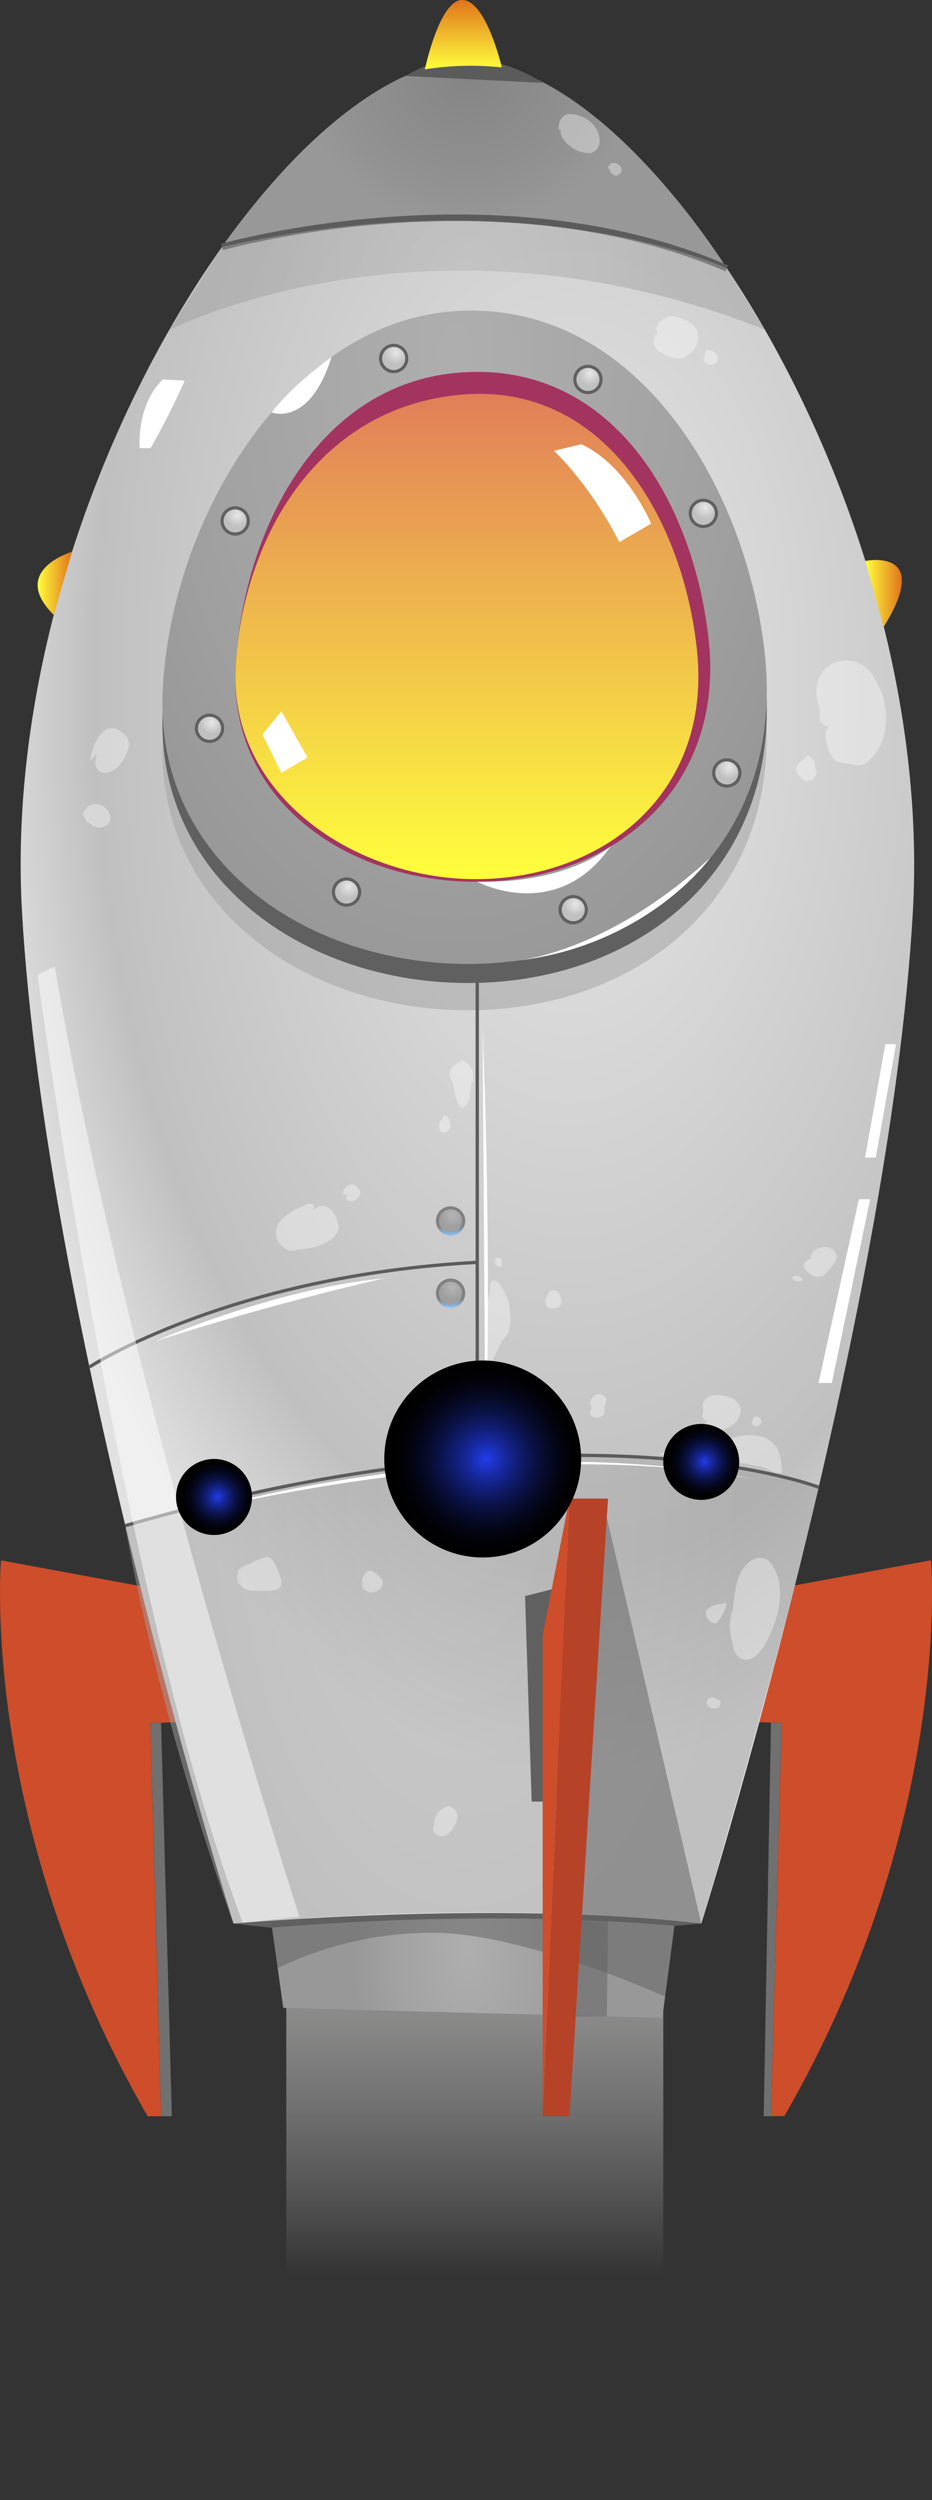 <svg xmlns="http://www.w3.org/2000/svg" xmlns:xlink="http://www.w3.org/1999/xlink" viewBox="0 0 209.29 561.09"><rect x="0" y="0" width="209.29" height="561.09" fill="#333333" stroke="none"/><defs><style>.cls-1{isolation:isolate;}.cls-2{fill:url(#Gradient_bez_nazwy_16);}.cls-3{fill:#ce4d2a;}.cls-10,.cls-11,.cls-12,.cls-13,.cls-14,.cls-15,.cls-16,.cls-18,.cls-19,.cls-20,.cls-21,.cls-22,.cls-23,.cls-24,.cls-25,.cls-26,.cls-27,.cls-28,.cls-29,.cls-3,.cls-30,.cls-31,.cls-32,.cls-34,.cls-35,.cls-36,.cls-37,.cls-38,.cls-4,.cls-40,.cls-41,.cls-42,.cls-5,.cls-6,.cls-8,.cls-9{fill-rule:evenodd;}.cls-4{fill:url(#Áĺçűě_ííűé_ăđŕäčĺíň_14);}.cls-16,.cls-5{fill:#606060;}.cls-6{fill:url(#radial-gradient);}.cls-7,.cls-8{fill:#5b5b5b;}.cls-9{fill:url(#Áĺçűě_ííűé_ăđŕäčĺíň_136);}.cls-10,.cls-11,.cls-16,.cls-18,.cls-36{opacity:0.5;}.cls-10,.cls-11,.cls-18{mix-blend-mode:multiply;}.cls-10{fill:url(#Áĺçűě_ííűé_ăđŕäčĺíň_11);}.cls-11{fill:url(#Áĺçűě_ííűé_ăđŕäčĺíň_11-2);}.cls-12{fill:url(#Áĺçűě_ííűé_ăđŕäčĺíň_12);}.cls-13{fill:#a3345f;}.cls-14{fill:url(#Áĺçűě_ííűé_ăđŕäčĺíň_129);}.cls-15{fill:url(#Áĺçűě_ííűé_ăđŕäčĺíň_12-2);}.cls-17,.cls-33,.cls-36,.cls-37,.cls-38{fill:#fff;}.cls-18{fill:url(#Áĺçűě_ííűé_ăđŕäčĺíň_11-3);}.cls-19{fill:url(#Áĺçűě_ííűé_ăđŕäčĺíň_8);}.cls-20{fill:url(#Áĺçűě_ííűé_ăđŕäčĺíň_10);}.cls-21{fill:url(#Áĺçűě_ííűé_ăđŕäčĺíň_8-2);}.cls-22{fill:url(#Áĺçűě_ííűé_ăđŕäčĺíň_10-2);}.cls-23{fill:url(#Áĺçűě_ííűé_ăđŕäčĺíň_9);}.cls-24{fill:url(#Áĺçűě_ííűé_ăđŕäčĺíň_9-2);}.cls-25{fill:url(#Áĺçűě_ííűé_ăđŕäčĺíň_9-3);}.cls-26{fill:url(#Áĺçűě_ííűé_ăđŕäčĺíň_9-4);}.cls-27{fill:url(#Áĺçűě_ííűé_ăđŕäčĺíň_9-5);}.cls-28{fill:url(#Áĺçűě_ííűé_ăđŕäčĺíň_9-6);}.cls-29{fill:url(#Áĺçűě_ííűé_ăđŕäčĺíň_9-7);}.cls-30{fill:url(#Áĺçűě_ííűé_ăđŕäčĺíň_9-8);}.cls-31{fill:#707070;}.cls-32{fill:#b64227;}.cls-33,.cls-36,.cls-37,.cls-39{mix-blend-mode:soft-light;}.cls-34{fill:url(#Áĺçűě_ííűé_ăđŕäčĺíň_136-2);}.cls-35{fill:url(#Áĺçűě_ííűé_ăđŕäčĺíň_136-3);}.cls-39{opacity:0.36;}.cls-40{fill:url(#Áĺçűě_ííűé_ăđŕäčĺíň_8-3);}.cls-41{fill:url(#Áĺçűě_ííűé_ăđŕäčĺíň_8-4);}.cls-42{fill:url(#Áĺçűě_ííűé_ăđŕäčĺíň_8-5);}.cls-43,.cls-44,.cls-45{mix-blend-mode:screen;}.cls-43{fill:url(#Áĺçűě_ííűé_ăđŕäčĺíň_217);}.cls-44{fill:url(#Áĺçűě_ííűé_ăđŕäčĺíň_217-2);}.cls-45{fill:url(#Áĺçűě_ííűé_ăđŕäčĺíň_217-3);}</style><linearGradient id="Gradient_bez_nazwy_16" x1="106.62" y1="401.78" x2="106.62" y2="510.64" gradientUnits="userSpaceOnUse"><stop offset="0" stop-color="#b0b0af"/><stop offset="1" stop-color="#fff" stop-opacity="0"/></linearGradient><radialGradient id="Áĺçűě_ííűé_ăđŕäčĺíň_14" cx="-215.29" cy="-5584.49" r="111.49" gradientTransform="translate(397.18 12942.68) scale(1.25 2.29)" gradientUnits="userSpaceOnUse"><stop offset="0" stop-color="#e7e7e7"/><stop offset="0.77" stop-color="silver"/><stop offset="0.96" stop-color="#e1e1e1"/></radialGradient><radialGradient id="radial-gradient" cx="105.06" cy="1035.97" r="37.61" gradientTransform="translate(0 -925.55) scale(1 0.91)" gradientUnits="userSpaceOnUse"><stop offset="0.02" stop-color="#858585"/><stop offset="0.7" stop-color="#919191"/><stop offset="0.99" stop-color="#989898"/></radialGradient><linearGradient id="Áĺçűě_ííűé_ăđŕäčĺíň_136" x1="104.05" y1="15.57" x2="104.05" gradientUnits="userSpaceOnUse"><stop offset="0" stop-color="#ffff3c"/><stop offset="1" stop-color="#e0741b"/></linearGradient><radialGradient id="Áĺçűě_ííűé_ăđŕäčĺíň_11" cx="103.94" cy="-4398.62" r="66.44" gradientTransform="translate(0 8428.12) scale(1 1.84)" gradientUnits="userSpaceOnUse"><stop offset="0.02" stop-color="#b4b4b4"/><stop offset="0.65" stop-color="#a8a8a8"/><stop offset="0.99" stop-color="#9f9f9f"/></radialGradient><radialGradient id="Áĺçűě_ííűé_ăđŕäčĺíň_11-2" cx="104.27" cy="153.42" r="70.64" gradientTransform="matrix(1, 0, 0, 1, 0, 0)" xlink:href="#Áĺçűě_ííűé_ăđŕäčĺíň_11"/><radialGradient id="Áĺçűě_ííűé_ăđŕäčĺíň_12" cx="-43.66" cy="-4537.63" r="80.05" gradientTransform="translate(150.36 8428.12) scale(1.1 1.84)" gradientUnits="userSpaceOnUse"><stop offset="0.02" stop-color="#aeaeae"/><stop offset="0.63" stop-color="#a2a2a2"/><stop offset="0.99" stop-color="#989898"/></radialGradient><linearGradient id="Áĺçűě_ííűé_ăđŕäčĺíň_129" x1="104.83" y1="197.36" x2="104.83" y2="88.39" gradientUnits="userSpaceOnUse"><stop offset="0" stop-color="#ffff3c"/><stop offset="1" stop-color="#e17e59"/></linearGradient><radialGradient id="Áĺçűě_ííűé_ăđŕäčĺíň_12-2" cx="105.09" cy="-4342.97" r="26.1" gradientTransform="translate(0 8428.12) scale(1 1.84)" xlink:href="#Áĺçűě_ííűé_ăđŕäčĺíň_12"/><radialGradient id="Áĺçűě_ííűé_ăđŕäčĺíň_11-3" cx="104.85" cy="61.8" r="48.09" gradientTransform="matrix(1, 0, 0, 1, 0, 0)" xlink:href="#Áĺçűě_ííűé_ăđŕäčĺíň_11"/><linearGradient id="Áĺçűě_ííűé_ăđŕäčĺíň_8" x1="101.18" y1="293.51" x2="101.18" y2="286.94" gradientUnits="userSpaceOnUse"><stop offset="0" stop-color="#8bc4fb"/><stop offset="0.32" stop-color="#818181"/></linearGradient><radialGradient id="Áĺçűě_ííűé_ăđŕäčĺíň_10" cx="101.65" cy="288.95" r="2.59" gradientUnits="userSpaceOnUse"><stop offset="0.02" stop-color="#b4b4b4"/><stop offset="0.65" stop-color="#a8a8a8"/><stop offset="1" stop-color="#9f9f9f"/></radialGradient><linearGradient id="Áĺçűě_ííűé_ăđŕäčĺíň_8-2" x1="101.18" y1="277.29" x2="101.18" y2="270.72" xlink:href="#Áĺçűě_ííűé_ăđŕäčĺíň_8"/><radialGradient id="Áĺçűě_ííűé_ăđŕäčĺíň_10-2" cx="101.65" cy="272.72" r="2.59" xlink:href="#Áĺçűě_ííűé_ăđŕäčĺíň_10"/><radialGradient id="Áĺçűě_ííűé_ăđŕäčĺíň_9" cx="47.51" cy="162.17" r="2.59" gradientUnits="userSpaceOnUse"><stop offset="0" stop-color="#e7e7e7"/><stop offset="1" stop-color="silver"/></radialGradient><radialGradient id="Áĺçűě_ííűé_ăđŕäčĺíň_9-2" cx="53.28" cy="115.63" r="2.59" xlink:href="#Áĺçűě_ííűé_ăđŕäčĺíň_9"/><radialGradient id="Áĺçűě_ííűé_ăđŕäčĺíň_9-3" cx="78.29" cy="198.92" r="2.59" xlink:href="#Áĺçűě_ííűé_ăđŕäčĺíň_9"/><radialGradient id="Áĺçűě_ííűé_ăđŕäčĺíň_9-4" cx="129.21" cy="202.88" r="2.59" xlink:href="#Áĺçűě_ííűé_ăđŕäčĺíň_9"/><radialGradient id="Áĺçűě_ííűé_ăđŕäčĺíň_9-5" cx="163.68" cy="172.19" r="2.59" xlink:href="#Áĺçűě_ííűé_ăđŕäčĺíň_9"/><radialGradient id="Áĺçűě_ííűé_ăđŕäčĺíň_9-6" cx="158.4" cy="113.92" r="2.59" xlink:href="#Áĺçűě_ííűé_ăđŕäčĺíň_9"/><radialGradient id="Áĺçűě_ííűé_ăđŕäčĺíň_9-7" cx="132.49" cy="83.88" r="2.59" xlink:href="#Áĺçűě_ííűé_ăđŕäčĺíň_9"/><radialGradient id="Áĺçűě_ííűé_ăđŕäčĺíň_9-8" cx="88.87" cy="79.17" r="2.59" xlink:href="#Áĺçűě_ííűé_ăđŕäčĺíň_9"/><linearGradient id="Áĺçűě_ííűé_ăđŕäčĺíň_136-2" x1="194.31" y1="133.17" x2="202.52" y2="133.17" xlink:href="#Áĺçűě_ííűé_ăđŕäčĺíň_136"/><linearGradient id="Áĺçűě_ííűé_ăđŕäčĺíň_136-3" x1="8.44" y1="130.93" x2="16.16" y2="130.93" xlink:href="#Áĺçűě_ííűé_ăđŕäčĺíň_136"/><linearGradient id="Áĺçűě_ííűé_ăđŕäčĺíň_8-3" x1="49.8" y1="339.73" x2="49.8" y2="332.13" xlink:href="#Áĺçűě_ííűé_ăđŕäčĺíň_8"/><linearGradient id="Áĺçűě_ííűé_ăđŕäčĺíň_8-4" x1="159.23" y1="331.83" x2="159.23" y2="324.23" xlink:href="#Áĺçűě_ííűé_ăđŕäčĺíň_8"/><linearGradient id="Áĺçűě_ííűé_ăđŕäčĺíň_8-5" x1="107.17" y1="331.23" x2="107.17" y2="323.63" xlink:href="#Áĺçűě_ííűé_ăđŕäčĺíň_8"/><radialGradient id="Áĺçűě_ííűé_ăđŕäčĺíň_217" cx="-900.66" cy="-361.43" r="15.03" gradientTransform="translate(1535.7 344.53) rotate(-21.18) scale(1.47)" gradientUnits="userSpaceOnUse"><stop offset="0" stop-color="#223ceb"/><stop offset="0.05" stop-color="#1f37d6"/><stop offset="0.19" stop-color="#17289e"/><stop offset="0.34" stop-color="#101c6d"/><stop offset="0.48" stop-color="#0a1246"/><stop offset="0.62" stop-color="#060a27"/><stop offset="0.75" stop-color="#030412"/><stop offset="0.88" stop-color="#010104"/><stop offset="1"/></radialGradient><radialGradient id="Áĺçűě_ííűé_ăđŕäčĺíň_217-2" cx="-869.68" cy="-349" r="5.79" xlink:href="#Áĺçűě_ííűé_ăđŕäčĺíň_217"/><radialGradient id="Áĺçűě_ííűé_ăđŕäčĺíň_217-3" cx="-941" cy="-370.87" r="5.79" xlink:href="#Áĺçűě_ííűé_ăđŕäčĺíň_217"/></defs><title>rocket</title><g class="cls-1"><g id="Warstwa_2" data-name="Warstwa 2"><g id="Warstwa_1-2" data-name="Warstwa 1"><rect class="cls-2" x="64.29" y="445.88" width="84.66" height="115.22"/><path class="cls-3" d="M177.4,356l31.67-5.84s5.07,58.93-32.94,124.75h-3l2.41-88.23-6.34-.22Z"/><path class="cls-3" d="M32.76,356.19l-32.53-6s-5.08,58.93,32.93,124.75h3l-2.4-88.23,6.33-.22Z"/><path class="cls-4" d="M104.94,13.8c-41,0-105.22,98.87-100,190.83s47.5,227.06,47.5,227.06l52.53.52,52.53-.52s42.3-135.1,47.49-227.06S145.67,13.8,104.94,13.8Z"/><path class="cls-5" d="M52.41,431.69s59.79-5.32,105.06,0C157.47,431.69,98.8,437.5,52.41,431.69Z"/><path class="cls-6" d="M49.85,55.43S108,37,163.21,60.23c0,0-28.51-46.16-58.27-46.43C78.17,13.56,49.85,55.43,49.85,55.43Z"/><path class="cls-7" d="M162.92,60.9C111.6,38.75,50.67,56,50.06,56.14l-.41-1.42c.61-.18,62.05-17.53,113.86,4.83Z"/><path class="cls-8" d="M91.14,17.05l30.72,1.55S106.28,7.48,91.14,17.05Z"/><path class="cls-9" d="M95.41,15.57a65.25,65.25,0,0,1,17.28-.44S109.31.52,104.05,0,95.41,15.57,95.41,15.57Z"/><path class="cls-10" d="M28.11,342.41s88.63-29.08,155.71-8.64c-8.74,38.4-26.35,97.92-26.35,97.92s-40.15-5.64-105.06,0C52.41,431.69,36.09,387.35,28.11,342.41Z"/><path class="cls-11" d="M101.52,80.28c-37,2.88-63.36,47-65,85.49s33.47,62,71,60.93,68.57-26.87,64.28-69C167.85,119.59,142.58,77.08,101.52,80.28Z"/><path class="cls-5" d="M101.52,74.16c-37,2.88-63.36,47-65,85.48s33.47,62,71,60.94,68.57-26.88,64.28-69C167.85,113.47,142.58,71,101.52,74.16Z"/><path class="cls-12" d="M101.52,69.88c-37,2.89-63.36,47-65,85.49s33.47,62,71,60.93,68.57-26.87,64.28-69C167.85,109.2,142.58,66.68,101.52,69.88Z"/><path class="cls-13" d="M104,83.56c-33.15,2-49.78,36.69-51.11,66.73s26.3,48.39,55.78,47.57,53.88-21,50.51-53.88C156.09,114.25,138.61,81.43,104,83.56Z"/><path class="cls-14" d="M139.65,187.07l0,0,0,0c-8.47,6.31-19.36,9.87-31.11,10.21-28,.79-56.89-18.46-55.63-47.05A78.87,78.87,0,0,1,59.44,122C67.23,104.34,82,90.3,104,88.54c32.52-2.6,49.62,29.21,52.52,57.52C158.41,164.25,151.37,178.32,139.65,187.07Z"/><rect class="cls-7" x="106.8" y="220.58" width="0.74" height="106.86"/><path class="cls-7" d="M28.21,342.76l-.2-.71c101.4-29.36,155.41-8.84,155.94-8.63l-.27.69C183.14,333.9,129.34,313.47,28.21,342.76Z"/><path class="cls-7" d="M20.26,307.12l-.41-.62c.31-.2,31.65-20.56,87.3-23.57l0,.74C51.74,286.66,20.56,306.92,20.26,307.12Z"/><polygon class="cls-5" points="119.39 404.32 117.91 358.2 130.52 355.01 129.28 404.32 119.39 404.32"/><path class="cls-15" d="M61.09,432.63s45.63-4.39,90.35-.42l-2.71,20.67-85.12-2.27Z"/><path class="cls-16" d="M62.36,441.71a79,79,0,0,1,35.91-7.92c20.49.43,51.09,14.3,51.09,14.3l2.08-15.88s-48.74-4.75-90.35.42Z"/><path class="cls-17" d="M124.38,101.17s7.81,7.08,14.71,20.49l7.13-4.14s-5.48-13.17-15.68-17.82Z"/><polygon class="cls-17" points="63.18 159.62 69.06 170 63.18 173.47 58.95 164.81 63.18 159.62"/><path class="cls-18" d="M38,74.09s58.14-30,133.77-.11l-8.53-13.75s-43.69-20.49-113.36-4.8Z"/><path class="cls-19" d="M104.47,290.23a3.29,3.29,0,1,1-3.29-3.29A3.28,3.28,0,0,1,104.47,290.23Z"/><path class="cls-20" d="M103.77,290.23a2.59,2.59,0,1,1-2.59-2.59A2.59,2.59,0,0,1,103.77,290.23Z"/><path class="cls-21" d="M104.47,274a3.29,3.29,0,1,1-3.29-3.28A3.29,3.29,0,0,1,104.47,274Z"/><path class="cls-22" d="M103.77,274a2.59,2.59,0,1,1-2.59-2.59A2.58,2.58,0,0,1,103.77,274Z"/><path class="cls-5" d="M50.34,163.45a3.29,3.29,0,1,1-3.29-3.29A3.29,3.29,0,0,1,50.34,163.45Z"/><path class="cls-23" d="M49.64,163.45a2.59,2.59,0,1,1-2.59-2.59A2.59,2.59,0,0,1,49.64,163.45Z"/><path class="cls-5" d="M56.1,116.91a3.29,3.29,0,1,1-3.28-3.29A3.28,3.28,0,0,1,56.1,116.91Z"/><path class="cls-24" d="M55.4,116.91a2.59,2.59,0,1,1-2.58-2.59A2.59,2.59,0,0,1,55.4,116.91Z"/><path class="cls-5" d="M81.11,200.2a3.29,3.29,0,1,1-3.29-3.29A3.29,3.29,0,0,1,81.11,200.2Z"/><path class="cls-25" d="M80.41,200.2a2.59,2.59,0,1,1-2.59-2.59A2.59,2.59,0,0,1,80.41,200.2Z"/><path class="cls-5" d="M132,204.16a3.29,3.29,0,1,1-3.29-3.29A3.28,3.28,0,0,1,132,204.16Z"/><path class="cls-26" d="M131.33,204.16a2.59,2.59,0,1,1-2.59-2.59A2.59,2.59,0,0,1,131.33,204.16Z"/><path class="cls-5" d="M166.5,173.47a3.29,3.29,0,1,1-3.29-3.28A3.29,3.29,0,0,1,166.5,173.47Z"/><path class="cls-27" d="M165.8,173.47a2.59,2.59,0,1,1-2.59-2.59A2.59,2.59,0,0,1,165.8,173.47Z"/><path class="cls-5" d="M161.23,115.2a3.29,3.29,0,1,1-3.29-3.28A3.29,3.29,0,0,1,161.23,115.2Z"/><path class="cls-28" d="M160.53,115.2a2.59,2.59,0,1,1-2.59-2.58A2.58,2.58,0,0,1,160.53,115.2Z"/><path class="cls-5" d="M135.32,85.16A3.29,3.29,0,1,1,132,81.87,3.29,3.29,0,0,1,135.32,85.16Z"/><path class="cls-29" d="M134.62,85.16A2.59,2.59,0,1,1,132,82.57,2.59,2.59,0,0,1,134.62,85.16Z"/><path class="cls-5" d="M91.69,80.45a3.29,3.29,0,1,1-3.29-3.29A3.29,3.29,0,0,1,91.69,80.45Z"/><path class="cls-30" d="M91,80.45a2.59,2.59,0,1,1-2.59-2.59A2.59,2.59,0,0,1,91,80.45Z"/><polygon class="cls-31" points="36.17 474.94 38.59 474.94 36.17 386.62 33.77 386.71 36.17 474.94"/><polygon class="cls-31" points="175.53 386.71 173.13 386.62 171.5 474.94 173.13 474.94 175.53 386.71"/><polygon class="cls-32" points="127.88 336.32 136.54 336.32 127.88 474.94 121.86 474.94 127.88 336.32"/><polygon class="cls-3" points="127.88 336.32 121.86 367 121.86 474.94 127.88 336.32"/><polygon class="cls-16" points="136.27 340.59 157.47 431.69 136.54 430.55 136.27 452.55 129.28 452.55 136.27 340.59"/><path class="cls-17" d="M31.37,100.57S30.52,91,36.56,85.16l4.92.24a161,161,0,0,1-7.66,15.17Z"/><polygon class="cls-33" points="183.81 310.37 192.87 269.14 195.4 269.14 186.8 310.37 183.81 310.37"/><path class="cls-34" d="M194.31,125.89s15.29-3.16,4.14,14.78Z"/><path class="cls-35" d="M16.16,123.84S2,128,12.07,138Z"/><path class="cls-36" d="M67.24,430.19S27.75,308.06,12.3,216.9l-3.86,1.9S27,358.67,54.51,431.51Z"/><polygon class="cls-37" points="194.26 259.78 198.81 234.36 201.21 234.36 196.66 259.78 194.26 259.78"/><path class="cls-37" d="M34.94,301s26.18-11.68,51.12-14.09C86.06,286.94,61.21,292.5,34.94,301Z"/><path class="cls-37" d="M108.38,230.53,109,324.2S110.63,290.23,108.38,230.53Z"/><path class="cls-37" d="M47.05,338.53S109.41,320.2,169.19,332C169.19,332,124.87,321.08,47.05,338.53Z"/><path class="cls-38" d="M61,92.55S69.47,96,74.45,80.11C74.45,80.11,66,86.07,61,92.55Z"/><path class="cls-37" d="M114.89,215.75s20.41-1.07,44.56-23.19C159.45,192.56,145,212.73,114.89,215.75Z"/><path class="cls-37" d="M107.17,197.88s17.82,9.57,30-8C137.17,189.91,127.71,198.36,107.17,197.88Z"/><g class="cls-39"><path class="cls-38" d="M103.7,238c-1.06.72-3.09,1.73-2.75,3.33.16.75.6,1.39.83,2.12a8.66,8.66,0,0,1,.4,1.95,5.73,5.73,0,0,0,1.2,3c.49.53,1,0,1.33-.52a3.7,3.7,0,0,0,.77-1.77,11.9,11.9,0,0,1,.3-2.53c.08-.32.33-.61.4-.95a5.87,5.87,0,0,0,.06-1.39A3.52,3.52,0,0,0,103.7,238Z"/><path class="cls-38" d="M99.4,251.4a1,1,0,0,1,.24-1.1c1.58,0,2.13,3.16.65,3.76-1.71.7-1.92-1.64-1.39-2.66Z"/><path class="cls-38" d="M70.32,271.38c.82-.4,1.51-.94,2.42-.74a3.66,3.66,0,0,1,1.91,1.22,6.75,6.75,0,0,1,1.18,2.58,2.43,2.43,0,0,1,.22,1.35c-.49,1.85-2.61,3.16-4.29,3.7a12.87,12.87,0,0,1-2.9.74,20.6,20.6,0,0,0-2.09.29,4.17,4.17,0,0,1-1.71.18,5,5,0,0,1-1.35-.75,4.2,4.2,0,0,1-1.76-3.5c.09-2.42,3-4.35,5-5.33C68.51,270.31,71.08,269.31,70.32,271.38Z"/><path class="cls-38" d="M77.9,268.09c-.23.69-.43.9.13,1.28a1.68,1.68,0,0,0,1.4.12c.85-.28,1.91-1.56,1.28-2.43-.32-.44-1.07-1.22-1.6-1.27a2.49,2.49,0,0,0-2.22,2.3Z"/><path class="cls-38" d="M109.52,291.74a3.11,3.11,0,0,0-.13,1.1c0,.94,0,1.88,0,2.82,0,1.77-.26,3.54-.26,5.31a23.61,23.61,0,0,0,.41,3.84c.1.64.23,1.33.38,2,.15,0,.18-.37.24-.52.22-.49.35-1,.61-1.5.58-1.06,1.16-2.16,1.66-3.27a3,3,0,0,1,.26-.62c.17-.22.43-.44.62-.66a5.06,5.06,0,0,0,.85-1.29,8.45,8.45,0,0,0,.41-3.64c0-.41-.12-.79-.13-1.2a9.47,9.47,0,0,0-.09-1.3,7.46,7.46,0,0,0-1-2.59c-.55-.94-1.17-2.59-2.38-2.85-.59-.13-.81.52-.9,1s-.11,1.22-.2,1.83C109.73,291,109.45,291.94,109.52,291.74Z"/><path class="cls-38" d="M110.78,283.39c.27-.45.63-1.27,1.3-1.12s.68,1.08.61,1.6c-.18,1.23-1.75-.06-1.65-.86Z"/><path class="cls-38" d="M122.8,291.1a2.32,2.32,0,0,0-.33,1.46,1.36,1.36,0,0,0,1.47,1.08c1.12.05,1.89-.24,2.12-1.39a3,3,0,0,0-.86-2.29,1.47,1.47,0,0,0-.92-.38c-.69-.05-1,.49-1.36,1Z"/><path class="cls-38" d="M148.09,326.39a23.59,23.59,0,0,1,5.25-1.91,44.29,44.29,0,0,1,4.89-.33,47.77,47.77,0,0,0,6.65-1.53,12.12,12.12,0,0,1,5.86-.27,5.93,5.93,0,0,1,3.82,2.77,8.77,8.77,0,0,1,.82,2.83c.06.47.09.89.15,1.35a5,5,0,0,1,.13.82c0,.43-.19.45-.6.44a3.64,3.64,0,0,1-2-.5,10.28,10.28,0,0,0-3.54-1.14c-1.18-.21-2.32-.49-3.52-.64s-2.34-.28-3.51-.44c-1-.14-2-.31-3-.45s-2-.14-3-.22c-.83-.06-1.67,0-2.5-.05a13.44,13.44,0,0,0-1.55-.1,6.05,6.05,0,0,1-1.21-.1c-.4-.06-.79,0-1.18,0A9.21,9.21,0,0,1,148.09,326.39Z"/><path class="cls-38" d="M158.84,319.05c-.26.22-.6.41-.67.73a1.82,1.82,0,0,0,0,.52c.17.75,1.42.79,2,.8a7.06,7.06,0,0,0,4.86-1.74,4,4,0,0,0,1.27-3.28c-.32-1.58-2-2.46-3.47-2.79s-3.26-.38-4.32.7a2.42,2.42,0,0,0-.75,1.4c0,.41.13.82.13,1.24s-.28,1,0,1.59A1.89,1.89,0,0,0,158.84,319.05Z"/><path class="cls-38" d="M169,319.18a.8.8,0,0,1,.2-.89.82.82,0,0,1,.93-.36,1.13,1.13,0,0,1,.77,1.51,1.38,1.38,0,0,1-1.1.63,1.05,1.05,0,0,1-1.06-.76Z"/><path class="cls-38" d="M182,282.51a2.19,2.19,0,0,0-1.31,1,.87.87,0,0,0-.12.89,4.4,4.4,0,0,0,2.32,2,2.57,2.57,0,0,0,2-.15,6.17,6.17,0,0,0,1.31-1.34c.36-.41.68-.83,1-1.27a2.16,2.16,0,0,0,.41-2.51,3,3,0,0,0-2.49-1.33,4.15,4.15,0,0,0-1.86.65C182.67,280.81,182.12,281,182,282.51Z"/><path class="cls-38" d="M178.57,286.3a3.88,3.88,0,0,1,1.45.4c0,.22.27.35.17.61s-.76.27-1.06.26a1.54,1.54,0,0,1-1-.45c-.09-.09-.51-.53-.17-.57Z"/><path class="cls-38" d="M132.91,315.89c-.31.59-.67,1.22-.11,1.86a1.9,1.9,0,0,0,2.13.16c.34-.15.72-.31.77-.7s0-.83,0-1.22c0-.95,1-1.63.12-2.54a2.05,2.05,0,0,0-1.63-.58c-1,.19-1.44,1.19-1.77,2Z"/><path class="cls-38" d="M56.28,350.92a5.84,5.84,0,0,0-2.83,1.55l0,.42a2.7,2.7,0,0,0,.06,2.21C54.67,357.26,56.92,357,59,357s5,.23,4-2.8c-.46-1.38-1.09-3.64-2.37-4.51-.69-.46-1-.25-1.69,0a7.66,7.66,0,0,0-2.59,1.24Z"/><path class="cls-38" d="M81.32,354.34c.33-.6.83-1.74,1.69-1.84.69-.08.93.33,1.44.69,1.11.79,2.16,1.83,1.06,3.25a3,3,0,0,1-2.49.91c-.72-.13-1.94-1-1.7-1.88Z"/><path class="cls-38" d="M186,163.13c-.81,1.66-.89,1.76-.41,3.44a8.15,8.15,0,0,0,1.54,3.67c1.25,1.31,3,1,4.55,1.33a3,3,0,0,0,3-.49,11.45,11.45,0,0,0,2.72-3.23c2.12-3.75,2-9.25.31-13.1-1.12-2.53-2.8-5.42-5.66-6.23a6.88,6.88,0,0,0-6.87,1.72,7.92,7.92,0,0,0-1.64,7l.48,1.71a12,12,0,0,1,.05,2.24C184.18,162,184.63,162.71,186,163.13Z"/><path class="cls-38" d="M181.47,169.58c1.59,1.26,1.36,1,1.6,2.65.1.71.39.86.23,1.53a2.43,2.43,0,0,1-2.23,1.55c-.67-.06-1.71-1.33-2-1.86a1.79,1.79,0,0,1,.12-2Z"/><path class="cls-38" d="M21.76,169.2c-.34,1.38-.79,3,.73,4,1,.64,2.64,0,3.55-.71A9.47,9.47,0,0,0,29,167.3c.23-1.76-1.88-3.62-3.5-3.83-3.27-.4-5,4.79-5.21,7.25Z"/><path class="cls-38" d="M19.48,184.37c-.19-.38-1-1.5-.84-2,.06-.23.33-.27.44-.45a2.52,2.52,0,0,1,1.62-1.38,3.36,3.36,0,0,1,3.73,1.74,2,2,0,0,1-.24,2.66c-.85.84-2.69,1.23-3.57.18Z"/><path class="cls-38" d="M164.78,360.4a11.81,11.81,0,0,0-.48,7.44c.31,1.61.54,3.74,2.27,4.46,4.05,1.68,7.17-7,7.94-9.8a17.85,17.85,0,0,0,.46-7.42c-.26-1.46-1.4-4.36-2.82-5.1-1.83-1-3.9.21-5,1.66-2.57,3.34-1.91,7.63-3.11,11.42Z"/><path class="cls-38" d="M162.7,359.84a9.91,9.91,0,0,0-2.91.64c-.45.29-1.16.75-1.29,1.28a2.24,2.24,0,0,0,.86,2,1.56,1.56,0,0,0,1.44.45c.36-.15.67-.67.9-1a9.18,9.18,0,0,0,1-1.86,4.13,4.13,0,0,0,.39-.94c.1-.53-.25-.71-.38-1.13Z"/><path class="cls-38" d="M160.42,381.08l1.37.64c-.09.53.11,1.16-.41,1.5a2.6,2.6,0,0,1-1.72.11,1.33,1.33,0,0,1-.95-1.3c0-.72.67-1,1.33-1.14Z"/><path class="cls-38" d="M97.44,409.73a1.45,1.45,0,0,0,.25,1.71,2.06,2.06,0,0,0,2.78.28c1.19-.93,2.5-3,2.17-4.61-.22-1-1.52-2.18-2.54-1.57a7.53,7.53,0,0,0-1.62,1.15,4.68,4.68,0,0,0-1,2.85Z"/><path class="cls-38" d="M147.71,74.73c-.47.45-.72.59-.83,1.2a2.62,2.62,0,0,0,.2,2c.78,1.23,2.74,2.06,4.14,2.39a3.78,3.78,0,0,0,3.33-.64,4.83,4.83,0,0,0,2.14-3.38,3.29,3.29,0,0,0-1.39-3.56A9.92,9.92,0,0,0,151.54,71a3.33,3.33,0,0,0-2.93.9C147.8,72.55,146.74,73.78,147.71,74.73Z"/><path class="cls-38" d="M158.33,79.48c0-.4-.05-.86.39-1a2.7,2.7,0,0,1,1.93.76,2.32,2.32,0,0,1,.55,1.51,1.56,1.56,0,0,1-.68.86,1.33,1.33,0,0,1-1.54.12c-.33-.21-1.16-.64-1-1.14Z"/><path class="cls-38" d="M125.9,29.21a2.53,2.53,0,0,0,.37,1.7,7.2,7.2,0,0,0,2.27,2.26,6.62,6.62,0,0,0,4,1.19,2.68,2.68,0,0,0,2.08-2.13,5.53,5.53,0,0,0-.92-3.64,7.14,7.14,0,0,0-5.9-3C125.19,25.81,125.1,29.68,125.9,29.21Z"/><path class="cls-38" d="M137.08,38.32a2.07,2.07,0,0,1-.58-.94c.38-.18.5-.6.91-.75a1.69,1.69,0,0,1,1.25.15,1.6,1.6,0,0,1,.9,1.35c0,.66-.23.8-.77,1.09-.39.2-.47.29-.9.06a5.7,5.7,0,0,1-.81-.58Z"/></g><path class="cls-40" d="M52.55,335.93c0,2.1-1.23,3.8-2.75,3.8s-2.75-1.7-2.75-3.8,1.23-3.8,2.75-3.8S52.55,333.83,52.55,335.93Z"/><path class="cls-38" d="M52,335.93c0,1.65-1,3-2.16,3s-2.17-1.34-2.17-3,1-3,2.17-3S52,334.28,52,335.93Z"/><path class="cls-41" d="M162.27,328c0,2.1-1.36,3.8-3,3.8s-3-1.7-3-3.8,1.36-3.8,3-3.8S162.27,325.94,162.27,328Z"/><path class="cls-38" d="M161.63,328a2.74,2.74,0,0,1-2.39,3c-1.33,0-2.39-1.34-2.39-3s1.06-3,2.39-3A2.74,2.74,0,0,1,161.63,328Z"/><path class="cls-42" d="M111,327.43a3.8,3.8,0,1,1-3.8-3.8A3.8,3.8,0,0,1,111,327.43Z"/><path class="cls-38" d="M110.16,327.43a3,3,0,1,1-3-3A3,3,0,0,1,110.16,327.43Z"/><path class="cls-43" d="M129,319.45a22.1,22.1,0,1,1-28.59-12.62A22.09,22.09,0,0,1,129,319.45Z"/><path class="cls-44" d="M165.41,325a8.52,8.52,0,1,1-11-4.86A8.52,8.52,0,0,1,165.41,325Z"/><path class="cls-45" d="M56,332.85A8.53,8.53,0,1,1,45,328,8.52,8.52,0,0,1,56,332.85Z"/></g></g></g></svg>